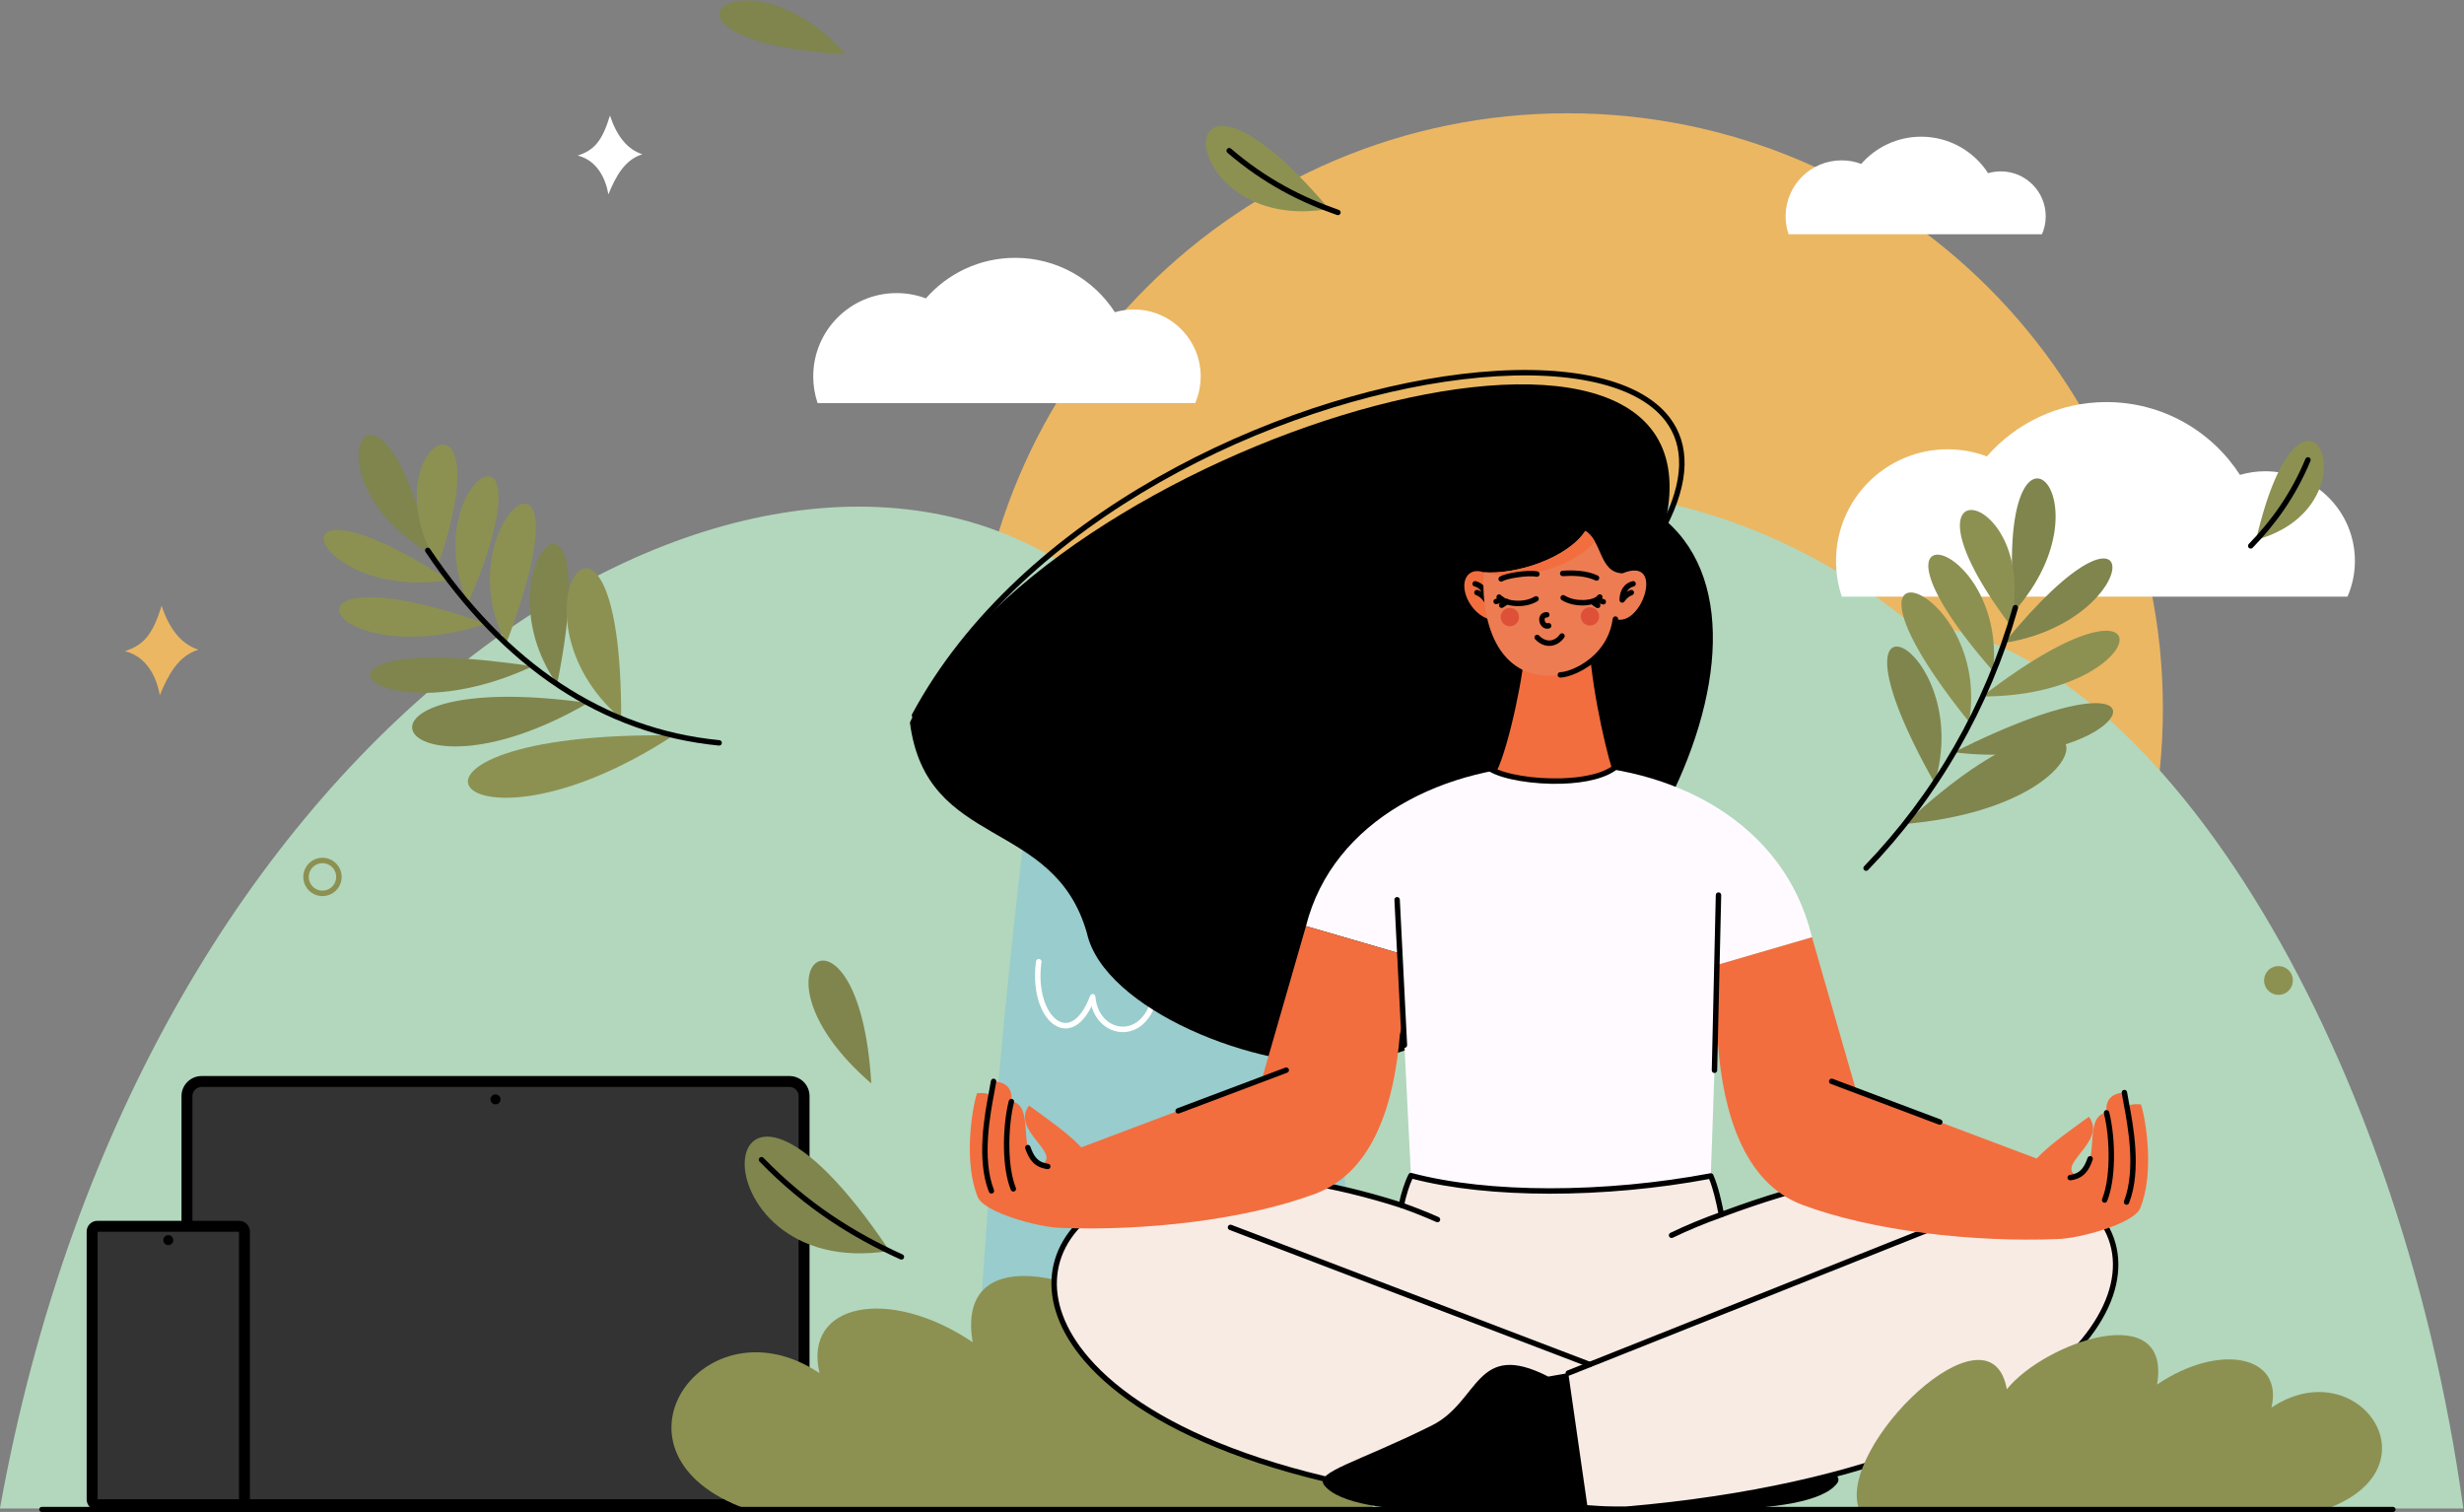 <?xml version="1.0" encoding="UTF-8" standalone="no"?>
<!-- Created with Inkscape (http://www.inkscape.org/) -->

<svg
   version="1.1"
   id="svg361"
   width="775.695"
   height="475.942"
   viewBox="0 0 775.695 475.942"
   xmlns="http://www.w3.org/2000/svg"
   xmlns:svg="http://www.w3.org/2000/svg">
  <rect x="0" y="0" width="775.695" height="475.942" fill="#808080" stroke="none"/>
  <defs
     id="defs365" />
  <g
     id="g369"
     transform="matrix(1.333,0,0,-1.333,-88.635,603.803)">
    <path
       d="m 436.677,426.217 c 77.662,0 140.621,-62.959 140.621,-140.622 0,-77.665 -62.959,-140.62 -140.621,-140.62 -77.664,0 -140.623,62.955 -140.623,140.62 0,77.663 62.959,140.622 140.623,140.622"
       style="fill:#ebb763;fill-opacity:1;fill-rule:evenodd;stroke:none;stroke-width:0.1"
       id="path407" />
    <path
       d="m 242.021,96.719 h 406.227 c -15.188,110.582 -73.564,205.044 -130.702,209.219 -49.911,40.649 -112.858,38.391 -145.212,12.327 -20.662,-0.595 -37.747,-6.064 -53.888,1.042 -76.906,50.056 -218.529,-36.258 -251.969,-222.588"
       style="fill:#b2d7bd;fill-opacity:1;fill-rule:evenodd;stroke:none;stroke-width:0.1"
       id="path786" />
    <path
       d="m 114.095,197.57 h 138.85 c 1.897,0 3.449,-1.552 3.449,-3.45 v -93.05 c 0,-1.897 -1.552,-3.449 -3.449,-3.449 h -138.85 c -1.897,0 -3.45,1.553 -3.45,3.449 v 93.05 c 0,1.898 1.553,3.45 3.45,3.45"
       style="fill:#333333;fill-opacity:1;fill-rule:evenodd;stroke:none;stroke-width:0.1"
       id="path387" />
    <path
       d="m 295.841,97.384 c 2.667,82.287 15.046,193.521 22.604,221.923 11.79,2.059 45.142,1.348 53.889,-1.042 l 18.045,-220.937"
       style="fill:#99cccc;fill-opacity:1;fill-rule:evenodd;stroke:none;stroke-width:0.1"
       id="path788" />
    <path
       d="m 252.945,196.283 h -138.85 c -0.594,0 -1.134,-0.244 -1.527,-0.636 -0.393,-0.393 -0.636,-0.933 -0.636,-1.527 v -93.05 c 0,-0.593 0.243,-1.134 0.636,-1.525 0.393,-0.394 0.933,-0.638 1.527,-0.638 h 138.85 c 0.593,0 1.134,0.244 1.526,0.638 0.393,0.391 0.637,0.932 0.637,1.525 v 93.05 c 0,0.594 -0.244,1.134 -0.637,1.527 -0.392,0.392 -0.933,0.636 -1.526,0.636 m -138.85,2.573 h 138.85 c 1.304,0 2.488,-0.532 3.346,-1.39 0.857,-0.857 1.39,-2.042 1.39,-3.346 v -93.05 c 0,-1.304 -0.533,-2.487 -1.39,-3.346 -0.858,-0.857 -2.042,-1.389 -3.346,-1.389 h -138.85 c -1.304,0 -2.488,0.532 -3.346,1.389 -0.858,0.859 -1.39,2.042 -1.39,3.346 v 93.05 c 0,1.304 0.532,2.489 1.39,3.346 0.858,0.858 2.042,1.39 3.346,1.39"
       style="fill:#000000;fill-opacity:1;fill-rule:nonzero;stroke:none;stroke-width:0.1"
       id="path389" />
    <path
       d="m 361.665,304.666 c 0.069,0.353 0.41,0.583 0.763,0.514 0.352,-0.068 0.582,-0.411 0.514,-0.764 -0.858,-4.317 -3.084,-8.14 -5.641,-10.583 -1.291,-1.233 -2.676,-2.125 -4.025,-2.562 -1.423,-0.464 -2.809,-0.434 -4.021,0.211 -0.686,0.364 -1.305,0.919 -1.833,1.689 -2.453,-4.643 -5.397,-6.98 -8.065,-7.627 -1.263,-0.307 -2.467,-0.239 -3.538,0.138 -1.075,0.377 -2.009,1.066 -2.729,2.003 l -10e-4,-10e-4 c -1.114,1.448 -1.709,3.491 -1.497,5.878 -2.141,-2.257 -4.077,-3.364 -5.698,-3.571 -1.204,-0.152 -2.239,0.174 -3.069,0.889 -0.79,0.68 -1.372,1.709 -1.715,3.002 -0.875,3.3 -0.202,8.473 2.614,13.964 0.163,0.318 0.552,0.445 0.872,0.282 0.319,-0.163 0.445,-0.554 0.282,-0.873 -2.661,-5.189 -3.315,-10.011 -2.511,-13.041 0.275,-1.04 0.72,-1.845 1.308,-2.352 0.548,-0.473 1.241,-0.687 2.058,-0.584 1.698,0.216 3.898,1.722 6.454,4.968 0.16,0.207 0.436,0.305 0.702,0.227 0.344,-0.102 0.54,-0.466 0.437,-0.809 -0.907,-3.014 -0.452,-5.57 0.79,-7.186 l -0.001,-0.002 0.001,-10e-4 c 0.565,-0.735 1.294,-1.274 2.131,-1.568 0.841,-0.295 1.795,-0.345 2.804,-0.1 2.527,0.612 5.381,3.039 7.743,8.012 0.063,0.138 0.173,0.254 0.321,0.323 0.326,0.15 0.711,0.007 0.861,-0.318 0.506,-1.089 1.154,-1.803 1.89,-2.192 0.881,-0.468 1.919,-0.481 3.009,-0.127 1.163,0.379 2.378,1.168 3.53,2.269 2.38,2.274 4.457,5.847 5.26,9.892"
       style="fill:#ffffff;fill-opacity:1;fill-rule:nonzero;stroke:none;stroke-width:0.1"
       id="path790" />
    <path
       d="m 183.52,194.524 c 0.653,0 1.183,-0.53 1.183,-1.183 0,-0.653 -0.53,-1.183 -1.183,-1.183 -0.653,0 -1.183,0.53 -1.183,1.183 0,0.653 0.53,1.183 1.183,1.183"
       style="fill:#000000;fill-opacity:1;fill-rule:evenodd;stroke:none;stroke-width:0.1"
       id="path391" />
    <path
       d="m 324.285,267.217 c 0.06,0.354 0.396,0.592 0.75,0.531 0.354,-0.06 0.592,-0.396 0.532,-0.75 -0.626,-3.595 -0.074,-6.885 1.17,-9.227 l 0.016,-0.033 c 0.633,-1.184 1.44,-2.113 2.352,-2.7 0.883,-0.567 1.869,-0.812 2.893,-0.648 1.175,0.188 2.424,0.911 3.659,2.297 0.239,0.268 0.649,0.292 0.918,0.053 0.135,-0.12 0.208,-0.283 0.217,-0.45 0.442,-4.208 1.9,-6.658 3.717,-7.754 0.881,-0.532 1.853,-0.745 2.833,-0.685 1,0.06 2.013,0.404 2.955,0.981 2.283,1.398 4.122,4.15 4.361,7.597 0.024,0.358 0.334,0.629 0.692,0.605 0.267,-0.017 0.485,-0.194 0.57,-0.431 1.186,-2.924 2.591,-4.505 4.002,-5.037 0.828,-0.313 1.671,-0.254 2.477,0.11 0.858,0.388 1.682,1.118 2.413,2.117 2.085,2.846 3.357,7.766 2.587,13.225 -0.049,0.356 0.199,0.684 0.554,0.733 0.356,0.049 0.684,-0.2 0.733,-0.555 0.819,-5.808 -0.566,-11.086 -2.825,-14.171 -0.864,-1.179 -1.863,-2.053 -2.928,-2.534 -1.118,-0.505 -2.298,-0.583 -3.469,-0.141 -1.366,0.516 -2.696,1.751 -3.852,3.861 -0.744,-2.896 -2.524,-5.193 -4.638,-6.488 -1.121,-0.687 -2.34,-1.096 -3.556,-1.17 -1.236,-0.075 -2.465,0.195 -3.581,0.869 -1.935,1.168 -3.516,3.547 -4.163,7.446 -1.151,-1.013 -2.327,-1.577 -3.472,-1.76 -1.357,-0.217 -2.652,0.099 -3.799,0.837 -1.099,0.706 -2.057,1.801 -2.796,3.18 l -0.02,0.035 c -1.366,2.576 -1.98,6.165 -1.302,10.057"
       style="fill:#ffffff;fill-opacity:1;fill-rule:nonzero;stroke:none;stroke-width:0.1"
       id="path792" />
    <path
       d="m 89.489,163.377 h 33.494 c 0.683,0 1.242,-0.559 1.242,-1.241 V 98.863 c 0,-0.683 -0.559,-1.242 -1.242,-1.242 H 89.489 c -0.683,0 -1.241,0.559 -1.241,1.242 v 63.273 c 0,0.682 0.558,1.241 1.241,1.241"
       style="fill:#333333;fill-opacity:1;fill-rule:evenodd;stroke:none;stroke-width:0.1"
       id="path397" />
    <path
       d="m 339.066,220.424 c 0.035,0.357 0.353,0.618 0.71,0.583 0.356,-0.036 0.617,-0.354 0.583,-0.71 -0.543,-5.339 -2.606,-8.563 -5.088,-10.063 -1.151,-0.695 -2.394,-1.02 -3.623,-1.015 -1.228,0.006 -2.434,0.342 -3.519,0.97 -1.745,1.011 -3.174,2.778 -3.845,5.134 -1.304,-2.652 -2.829,-4.207 -4.375,-4.857 -1.154,-0.486 -2.311,-0.48 -3.4,-0.058 -1.05,0.408 -2.024,1.201 -2.85,2.308 -2.059,2.761 -3.267,7.573 -2.49,13.232 0.047,0.355 0.375,0.604 0.731,0.557 0.355,-0.048 0.605,-0.375 0.557,-0.73 -0.729,-5.302 0.366,-9.76 2.245,-12.281 0.682,-0.914 1.459,-1.559 2.274,-1.875 0.777,-0.301 1.604,-0.305 2.429,0.042 1.589,0.669 3.195,2.592 4.521,6.111 0.077,0.251 0.302,0.441 0.579,0.459 0.359,0.024 0.668,-0.247 0.691,-0.605 0.213,-3.002 1.677,-5.207 3.586,-6.313 0.889,-0.516 1.875,-0.792 2.87,-0.797 0.994,-0.004 2.005,0.262 2.948,0.832 2.164,1.308 3.971,4.204 4.466,9.076"
       style="fill:#ffffff;fill-opacity:1;fill-rule:nonzero;stroke:none;stroke-width:0.1"
       id="path794" />
    <path
       d="M 122.938,162.09 H 89.534 V 98.907 h 33.404 z m -33.449,2.573 h 33.494 c 0.697,0 1.329,-0.284 1.786,-0.741 0.458,-0.458 0.742,-1.091 0.742,-1.787 V 98.863 c 0,-0.696 -0.284,-1.329 -0.742,-1.787 -0.457,-0.458 -1.089,-0.741 -1.786,-0.741 H 89.489 c -0.697,0 -1.329,0.283 -1.786,0.741 -0.458,0.458 -0.743,1.091 -0.743,1.787 v 63.272 c 0,0.696 0.285,1.329 0.743,1.787 0.457,0.457 1.089,0.741 1.786,0.741"
       style="fill:#000000;fill-opacity:1;fill-rule:nonzero;stroke:none;stroke-width:0.1"
       id="path399" />
    <path
       d="m 106.236,161.286 c 0.653,0 1.183,-0.531 1.183,-1.184 0,-0.653 -0.53,-1.182 -1.183,-1.182 -0.653,0 -1.183,0.529 -1.183,1.182 0,0.653 0.53,1.184 1.183,1.184"
       style="fill:#000000;fill-opacity:1;fill-rule:evenodd;stroke:none;stroke-width:0.1"
       id="path401" />
    <path
       d="m 306.242,392.079 c 9.878,0 18.562,-5.116 23.548,-12.841 1.415,0.416 2.911,0.639 4.46,0.639 8.731,0 15.808,-7.077 15.808,-15.807 0,-2.243 -0.468,-4.375 -1.31,-6.307 h -89.163 c -0.67,1.98 -1.033,4.101 -1.033,6.307 0,10.869 8.812,19.682 19.682,19.682 2.435,0 4.766,-0.443 6.919,-1.253 5.134,5.871 12.678,9.58 21.089,9.58"
       style="fill:#ffffff;fill-opacity:1;fill-rule:evenodd;stroke:none;stroke-width:0.1"
       id="path409" />
    <path
       d="m 520.211,420.684 c 6.632,0 12.461,-3.433 15.809,-8.619 0.95,0.279 1.953,0.429 2.993,0.429 5.86,0 10.612,-4.751 10.612,-10.611 0,-1.506 -0.314,-2.938 -0.88,-4.235 h -59.852 c -0.452,1.329 -0.695,2.754 -0.695,4.235 0,7.296 5.915,13.212 13.213,13.212 1.634,0 3.198,-0.298 4.644,-0.841 3.447,3.941 8.511,6.43 14.156,6.43"
       style="fill:#ffffff;fill-opacity:1;fill-rule:evenodd;stroke:none;stroke-width:0.1"
       id="path413" />
    <path
       d="m 563.966,358.014 c 13.229,0 24.857,-6.85 31.535,-17.194 1.895,0.555 3.899,0.855 5.973,0.855 11.691,0 21.17,-9.478 21.17,-21.169 0,-3.004 -0.627,-5.86 -1.755,-8.447 H 501.484 c -0.898,2.652 -1.384,5.493 -1.384,8.447 0,14.557 11.801,26.357 26.357,26.357 3.262,0 6.383,-0.593 9.266,-1.677 6.876,7.862 16.978,12.828 28.243,12.828"
       style="fill:#ffffff;fill-opacity:1;fill-rule:evenodd;stroke:none;stroke-width:0.1"
       id="path417" />
    <path
       d="m 272.256,197.112 c -31.911,27.542 -2.781,48.423 0,0"
       style="fill:#80854d;fill-opacity:1;fill-rule:evenodd;stroke:none;stroke-width:0.1"
       id="path419" />
    <path
       d="m 276.576,157.563 c -47.965,-7.674 -43.207,64.393 0,0"
       style="fill:#80854d;fill-opacity:1;fill-rule:evenodd;stroke:none;stroke-width:0.1"
       id="path421" />
    <path
       d="m 279.639,156.729 c 0.325,-0.146 0.468,-0.526 0.323,-0.849 -0.146,-0.324 -0.526,-0.467 -0.849,-0.322 -5.668,2.569 -11.292,5.577 -16.84,9.324 -5.548,3.748 -11.023,8.237 -16.395,13.766 -0.248,0.254 -0.241,0.661 0.011,0.908 0.255,0.247 0.662,0.241 0.909,-0.013 5.3,-5.457 10.711,-9.891 16.195,-13.595 5.485,-3.705 11.044,-6.68 16.646,-9.219"
       style="fill:#000000;fill-opacity:1;fill-rule:nonzero;stroke:none;stroke-width:0.1"
       id="path423" />
    <path
       d="m 380.329,403.645 c -37.545,-6.621 -39.899,47.165 0,0"
       style="fill:#8c9152;fill-opacity:1;fill-rule:evenodd;stroke:none;stroke-width:0.1"
       id="path425" />
    <path
       d="m 382.682,403.398 c 0.334,-0.117 0.511,-0.482 0.395,-0.817 -0.116,-0.334 -0.482,-0.511 -0.816,-0.394 -4.325,1.505 -8.647,3.336 -12.959,5.711 -4.316,2.378 -8.629,5.304 -12.934,8.999 -0.268,0.23 -0.3,0.635 -0.07,0.904 0.231,0.269 0.636,0.301 0.906,0.071 4.23,-3.632 8.471,-6.509 12.716,-8.848 4.251,-2.342 8.505,-4.145 12.762,-5.626"
       style="fill:#000000;fill-opacity:1;fill-rule:nonzero;stroke:none;stroke-width:0.1"
       id="path427" />
    <path
       d="m 266.257,440.096 c -23.888,27.029 -53.06,3.199 0,0"
       style="fill:#80854d;fill-opacity:1;fill-rule:evenodd;stroke:none;stroke-width:0.1"
       id="path429" />
    <path
       d="m 181.297,305.661 c -53.289,19.054 -38.732,-12.61 0,0"
       style="fill:#8c9152;fill-opacity:1;fill-rule:evenodd;stroke:none;stroke-width:0.1"
       id="path431" />
    <path
       d="m 192.259,295.616 c -62.459,9.457 -38.479,-18.012 0,0"
       style="fill:#80854d;fill-opacity:1;fill-rule:evenodd;stroke:none;stroke-width:0.1"
       id="path433" />
    <path
       d="m 172.544,315.961 c -45.088,29.106 -33.488,-5.255 0,0"
       style="fill:#8c9152;fill-opacity:1;fill-rule:evenodd;stroke:none;stroke-width:0.1"
       id="path435" />
    <path
       d="m 167.998,322.276 c -11.837,52.476 -31.094,18.313 0,0"
       style="fill:#80854d;fill-opacity:1;fill-rule:evenodd;stroke:none;stroke-width:0.1"
       id="path437" />
    <path
       d="m 169.936,319.495 c 16.179,46.941 -17.061,27.88 0,0"
       style="fill:#8c9152;fill-opacity:1;fill-rule:evenodd;stroke:none;stroke-width:0.1"
       id="path439" />
    <path
       d="m 177.011,310.422 c 21.4,49.741 -12.82,29.142 0,0"
       style="fill:#8c9152;fill-opacity:1;fill-rule:evenodd;stroke:none;stroke-width:0.1"
       id="path441" />
    <path
       d="m 186.035,300.967 c 21.663,56.883 -15.318,29.111 0,0"
       style="fill:#8c9152;fill-opacity:1;fill-rule:evenodd;stroke:none;stroke-width:0.1"
       id="path443" />
    <path
       d="m 205.368,286.962 c -63.515,8.899 -46.624,-27.038 0,0"
       style="fill:#80854d;fill-opacity:1;fill-rule:evenodd;stroke:none;stroke-width:0.1"
       id="path445" />
    <path
       d="m 198.051,291.384 c 11.84,58.322 -19.162,27.409 0,0"
       style="fill:#80854d;fill-opacity:1;fill-rule:evenodd;stroke:none;stroke-width:0.1"
       id="path447" />
    <path
       d="m 225.568,279.3 c -76.748,1.043 -51.567,-33.664 0,0"
       style="fill:#8c9152;fill-opacity:1;fill-rule:evenodd;stroke:none;stroke-width:0.1"
       id="path449" />
    <path
       d="m 213.191,283.257 c 0.175,65.72 -29.047,24.719 0,0"
       style="fill:#8c9152;fill-opacity:1;fill-rule:evenodd;stroke:none;stroke-width:0.1"
       id="path451" />
    <path
       d="m 166.982,322.634 c -0.198,0.294 -0.119,0.692 0.175,0.889 0.295,0.197 0.693,0.119 0.89,-0.176 8.967,-13.349 19.3,-24.128 30.983,-31.845 11.212,-7.405 23.67,-11.992 37.364,-13.329 0.353,-0.034 0.611,-0.346 0.578,-0.699 -0.033,-0.352 -0.346,-0.611 -0.698,-0.578 -13.914,1.359 -26.569,6.017 -37.952,13.536 -11.826,7.811 -22.278,18.71 -31.34,32.202"
       style="fill:#000000;fill-opacity:1;fill-rule:nonzero;stroke:none;stroke-width:0.1"
       id="path453" />
    <path
       d="m 599.303,325.478 c 29.62,8.055 11.219,48.315 0,0"
       style="fill:#8c9152;fill-opacity:1;fill-rule:evenodd;stroke:none;stroke-width:0.1"
       id="path455" />
    <path
       d="m 598.5,323.606 c -0.246,-0.254 -0.652,-0.26 -0.907,-0.013 -0.254,0.247 -0.259,0.654 -0.013,0.908 2.584,2.67 5.047,5.575 7.306,8.875 2.257,3.296 4.309,6.987 6.077,11.231 0.135,0.328 0.512,0.483 0.839,0.347 0.327,-0.136 0.482,-0.512 0.346,-0.839 -1.803,-4.331 -3.898,-8.097 -6.203,-11.463 -2.3,-3.362 -4.811,-6.324 -7.445,-9.046"
       style="fill:#000000;fill-opacity:1;fill-rule:nonzero;stroke:none;stroke-width:0.1"
       id="path457" />
    <path
       d="m 534.604,288.493 c 45.341,34.95 41.203,-0.059 0,0"
       style="fill:#8c9152;fill-opacity:1;fill-rule:evenodd;stroke:none;stroke-width:0.1"
       id="path459" />
    <path
       d="m 527.921,275.321 c 57.158,28.572 42.645,-5.337 0,0"
       style="fill:#80854d;fill-opacity:1;fill-rule:evenodd;stroke:none;stroke-width:0.1"
       id="path461" />
    <path
       d="m 539.816,301.134 c 34.314,42.066 33.864,5.384 0,0"
       style="fill:#80854d;fill-opacity:1;fill-rule:evenodd;stroke:none;stroke-width:0.1"
       id="path463" />
    <path
       d="m 542.222,308.629 c -4.969,54.189 24.213,27.316 0,0"
       style="fill:#80854d;fill-opacity:1;fill-rule:evenodd;stroke:none;stroke-width:0.1"
       id="path465" />
    <path
       d="m 541.224,305.348 c -30.204,40.131 7.726,32.149 0,0"
       style="fill:#8c9152;fill-opacity:1;fill-rule:evenodd;stroke:none;stroke-width:0.1"
       id="path467" />
    <path
       d="m 537.244,294.412 c -36.101,41.195 3.252,32.041 0,0"
       style="fill:#8c9152;fill-opacity:1;fill-rule:evenodd;stroke:none;stroke-width:0.1"
       id="path469" />
    <path
       d="m 531.507,282.5 c -38.581,47.986 5.666,32.791 0,0"
       style="fill:#8c9152;fill-opacity:1;fill-rule:evenodd;stroke:none;stroke-width:0.1"
       id="path471" />
    <path
       d="m 516.33,258.375 c 47.388,44.312 54.313,4.746 0,0"
       style="fill:#80854d;fill-opacity:1;fill-rule:evenodd;stroke:none;stroke-width:0.1"
       id="path473" />
    <path
       d="m 523.381,268.056 c -29.575,52.433 9.896,32.35 0,0"
       style="fill:#80854d;fill-opacity:1;fill-rule:evenodd;stroke:none;stroke-width:0.1"
       id="path475" />
    <path
       d="m 541.846,309.644 c 0.097,0.341 0.452,0.539 0.794,0.442 0.342,-0.097 0.539,-0.453 0.442,-0.794 -3.401,-11.907 -8.134,-23.015 -13.979,-33.212 -6.038,-10.536 -13.266,-20.102 -21.439,-28.576 -0.245,-0.256 -0.651,-0.263 -0.907,-0.018 -0.255,0.246 -0.263,0.652 -0.017,0.908 8.096,8.396 15.259,17.877 21.248,28.324 5.794,10.11 10.486,21.121 13.858,32.926"
       style="fill:#000000;fill-opacity:1;fill-rule:nonzero;stroke:none;stroke-width:0.1"
       id="path477" />
    <path
       d="m 202.927,416.226 c 3.823,1.246 5.769,3.331 7.62,9.459 1.621,-4.911 4.137,-8.034 7.66,-9.149 -4.291,-1.305 -6.374,-5.458 -8.034,-9.474 -0.647,3.814 -2.724,8.061 -7.246,9.164"
       style="fill:#ffffff;fill-opacity:1;fill-rule:evenodd;stroke:none;stroke-width:0.1"
       id="path479" />
    <path
       d="m 143.139,250.379 c 1.152,-0.125 2.256,-0.69 3.04,-1.665 v 0 c 0.784,-0.975 1.097,-2.174 0.972,-3.325 -0.125,-1.152 -0.69,-2.256 -1.663,-3.038 l -0.002,-0.002 c -0.974,-0.783 -2.174,-1.097 -3.325,-0.972 -1.151,0.126 -2.256,0.69 -3.04,1.664 v 0.001 c -0.783,0.975 -1.098,2.174 -0.973,3.324 0.127,1.153 0.691,2.258 1.666,3.041 0.975,0.783 2.174,1.097 3.325,0.972 m 2.013,-2.437 c -0.559,0.679 -1.338,1.072 -2.149,1.161 -0.826,0.089 -1.686,-0.135 -2.385,-0.696 -0.698,-0.561 -1.104,-1.352 -1.192,-2.176 -0.089,-0.814 0.128,-1.661 0.67,-2.353 0.018,-0.02 0.036,-0.042 0.052,-0.064 0.559,-0.679 1.338,-1.072 2.148,-1.161 0.815,-0.088 1.661,0.128 2.354,0.671 0.021,0.019 0.043,0.036 0.064,0.052 0.679,0.559 1.072,1.338 1.161,2.149 0.088,0.814 -0.129,1.661 -0.671,2.353 -0.019,0.021 -0.036,0.042 -0.052,0.064"
       style="fill:#8c9152;fill-opacity:1;fill-rule:nonzero;stroke:none;stroke-width:0.1"
       id="path481" />
    <path
       d="m 95.992,299.191 c 4.345,1.417 6.557,3.786 8.66,10.751 1.843,-5.582 4.703,-9.131 8.706,-10.399 -4.876,-1.483 -7.244,-6.203 -9.13,-10.768 -0.736,4.335 -3.096,9.162 -8.236,10.416"
       style="fill:#ebb763;fill-opacity:1;fill-rule:evenodd;stroke:none;stroke-width:0.1"
       id="path483" />
    <path
       d="m 607.25,223.558 c -1.179,1.465 -3.32,1.699 -4.786,0.521 -1.464,-1.177 -1.698,-3.319 -0.521,-4.784 1.178,-1.466 3.321,-1.699 4.786,-0.522 1.464,1.178 1.698,3.32 0.521,4.785"
       style="fill:#8c9152;fill-opacity:1;fill-rule:evenodd;stroke:none;stroke-width:0.1"
       id="path485" />
    <path
       d="m 260.036,128.696 c -3.934,16.587 16.487,20.583 36.168,7.302 -4.618,27.474 35.523,13.358 47.517,-1.496 5.243,29.267 54.081,-18.439 46.706,-37.952 H 242.918 c -36.37,12.969 -10.261,50.399 17.118,32.146"
       style="fill:#8c9152;fill-opacity:1;fill-rule:evenodd;stroke:none;stroke-width:0.1"
       id="path487" />
    <path
       d="m 459.887,330.039 c 14.462,67.317 -148.128,18.034 -178.502,-47.688 3.85,-30.158 34.008,-22.258 41.804,-49.75 4.001,-17.936 39.947,-32.536 62.576,-30.819 58.954,8.911 108.065,98.926 74.122,128.257"
       style="fill:#000000;fill-opacity:1;fill-rule:nonzero;stroke:none;stroke-width:0.1"
       id="path489" />
    <path
       d="m 283.032,283.71 c -0.168,-0.312 -0.557,-0.429 -0.87,-0.261 -0.312,0.168 -0.429,0.557 -0.261,0.869 25.388,47.149 85.57,74.974 129.787,80.328 11.464,1.387 21.867,1.267 30.326,-0.416 8.55,-1.701 15.138,-5.003 18.875,-9.965 4.631,-6.148 4.873,-14.762 -0.955,-25.931 -0.164,-0.314 -0.551,-0.436 -0.864,-0.272 -0.314,0.164 -0.436,0.551 -0.272,0.864 5.567,10.669 5.393,18.82 1.066,24.564 -3.538,4.697 -9.857,7.839 -18.096,9.478 -8.329,1.658 -18.596,1.773 -29.93,0.401 -43.899,-5.315 -103.634,-32.911 -128.806,-79.659"
       style="fill:#000000;fill-opacity:1;fill-rule:nonzero;stroke:none;stroke-width:0.1"
       id="path491" />
    <path
       d="m 399.719,175.343 c 1.687,-1.756 11.896,-7.264 19.91,-8.68 20.495,-3.62 50.517,-2.399 50.899,8.597 l 1.733,49.905 22.161,6.458 c -13.04,54.723 -106.782,53.007 -119.499,2.64 l 22.161,-6.457"
       style="fill:#fffaff;fill-opacity:1;fill-rule:evenodd;stroke:none;stroke-width:0.1"
       id="path493" />
    <path
       d="m 447.416,128.284 -4.723,0.834 -4.646,-32.319 c 15.5,0 55.458,-3.005 62.298,5.855 2.378,3.083 -7.94,5.379 -25.4,14.073 -11.395,5.674 -10.264,20.391 -27.529,11.557"
       style="fill:#000000;fill-opacity:1;fill-rule:evenodd;stroke:none;stroke-width:0.1"
       id="path495" />
    <path
       d="m 450.475,96.55 c -8.959,-0.156 -10.457,1.108 -18.06,0 -160.461,8.435 -139.621,105.321 -34.944,71.793 0.362,2.098 1.332,5.26 2.248,7 18.692,-4.972 46.447,-4.684 70.809,-0.082 1.123,-2.549 1.877,-5.956 2.509,-9.127 120.571,45.186 135.173,-55.956 -22.562,-69.584"
       style="fill:#f7ebe4;fill-opacity:1;fill-rule:evenodd;stroke:none;stroke-width:0.1"
       id="path497" />
    <path
       d="m 437.107,128.118 c -0.329,-0.13 -0.701,0.031 -0.832,0.359 -0.13,0.329 0.031,0.702 0.359,0.832 l 89.043,35.442 c 0.328,0.131 0.702,-0.03 0.831,-0.359 0.131,-0.329 -0.03,-0.701 -0.358,-0.832"
       style="fill:#000000;fill-opacity:1;fill-rule:nonzero;stroke:none;stroke-width:0.1"
       id="path499" />
    <path
       d="m 356.865,162.511 c -0.332,0.126 -0.498,0.498 -0.372,0.829 0.126,0.332 0.498,0.499 0.83,0.372 l 84.839,-32.382 c 0.332,-0.126 0.499,-0.497 0.372,-0.829 -0.126,-0.331 -0.497,-0.498 -0.829,-0.372"
       style="fill:#000000;fill-opacity:1;fill-rule:nonzero;stroke:none;stroke-width:0.1"
       id="path501" />
    <path
       d="m 442.321,97.454 c 2.086,-0.15 4.487,-0.324 8.09,-0.265 l 0.009,7e-4 c 58.872,5.086 93.617,22.357 107.745,39.614 5.736,7.006 8.04,13.983 7.149,20.099 -0.886,6.083 -4.951,11.347 -11.959,14.963 -14.662,7.566 -42.03,7.923 -80.045,-6.314 -0.046,-0.022 -0.095,-0.038 -0.147,-0.049 -0.349,-0.07 -0.688,0.157 -0.757,0.505 -0.317,1.594 -0.663,3.237 -1.061,4.762 -0.349,1.344 -0.745,2.629 -1.208,3.765 -12.272,-2.284 -25.382,-3.478 -37.754,-3.464 -11.927,0.013 -23.169,1.151 -32.32,3.518 -0.353,-0.753 -0.708,-1.697 -1.022,-2.677 -0.411,-1.279 -0.753,-2.617 -0.937,-3.677 h -10e-4 c -0.005,-0.03 -0.011,-0.059 -0.021,-0.088 -0.109,-0.338 -0.47,-0.523 -0.807,-0.415 -32.844,10.52 -57.336,8.152 -70.464,-0.283 -6.317,-4.058 -9.972,-9.522 -10.619,-15.609 -0.649,-6.112 1.725,-12.882 7.471,-19.532 14.181,-16.41 48.696,-31.949 108.721,-35.114 4.511,0.654 6.894,0.481 9.937,0.26 m 8.109,-1.546 c -3.69,-0.062 -6.103,0.113 -8.2,0.265 -2.979,0.216 -5.31,0.385 -9.724,-0.259 -0.053,-0.008 -0.105,-0.008 -0.156,-0.003 -60.445,3.183 -95.283,18.925 -109.657,35.559 -5.993,6.934 -8.463,14.047 -7.777,20.505 0.688,6.483 4.545,12.278 11.202,16.555 13.315,8.555 37.955,11.037 70.858,0.641 0.204,0.965 0.5,2.068 0.843,3.133 0.404,1.257 0.873,2.466 1.333,3.338 0.144,0.272 0.455,0.399 0.74,0.319 9.138,-2.429 20.459,-3.594 32.491,-3.609 12.459,-0.014 25.678,1.207 38.027,3.54 0.299,0.056 0.589,-0.106 0.706,-0.373 0.574,-1.303 1.055,-2.826 1.471,-4.427 0.354,-1.36 0.657,-2.746 0.932,-4.096 38.052,14.128 65.57,13.676 80.424,6.011 7.398,-3.817 11.695,-9.42 12.643,-15.923 0.942,-6.469 -1.45,-13.795 -7.426,-21.095 -14.311,-17.479 -49.366,-34.96 -108.629,-40.08 -0.034,-0.003 -0.067,-0.003 -0.101,-0.001"
       style="fill:#000000;fill-opacity:1;fill-rule:nonzero;stroke:none;stroke-width:0.1"
       id="path503" />
    <path
       d="m 397.257,167.737 c -0.334,0.118 -0.51,0.484 -0.393,0.819 0.119,0.335 0.486,0.51 0.82,0.392 1.49,-0.53 2.951,-1.081 4.383,-1.649 1.476,-0.586 2.866,-1.169 4.174,-1.748 0.325,-0.143 0.472,-0.522 0.329,-0.846 -0.143,-0.325 -0.522,-0.472 -0.846,-0.33 -1.351,0.598 -2.728,1.176 -4.13,1.734 -1.367,0.542 -2.812,1.086 -4.337,1.628"
       style="fill:#000000;fill-opacity:1;fill-rule:nonzero;stroke:none;stroke-width:0.1"
       id="path505" />
    <path
       d="m 472.823,166.739 c 0.335,0.118 0.701,-0.058 0.819,-0.392 0.118,-0.334 -0.057,-0.701 -0.391,-0.819 -2.13,-0.758 -4.15,-1.536 -6.064,-2.331 -1.999,-0.83 -3.88,-1.676 -5.649,-2.531 -0.319,-0.155 -0.703,-0.02 -0.858,0.299 -0.153,0.319 -0.019,0.703 0.3,0.857 1.798,0.869 3.701,1.725 5.715,2.561 1.936,0.804 3.977,1.591 6.128,2.356"
       style="fill:#000000;fill-opacity:1;fill-rule:nonzero;stroke:none;stroke-width:0.1"
       id="path507" />
    <path
       d="m 432.147,127.88 4.724,0.834 4.645,-32.32 c -15.499,0 -55.458,-3.004 -62.296,5.856 -2.38,3.082 7.939,5.379 25.399,14.073 11.394,5.673 10.264,20.391 27.528,11.557"
       style="fill:#000000;fill-opacity:1;fill-rule:evenodd;stroke:none;stroke-width:0.1"
       id="path509" />
    <path
       d="m 397.893,211.723 -0.809,16.083 -22.161,6.458 -10.428,-36.191 -42.647,-16.065 c -2.969,3.238 -7.701,6.506 -12.322,9.873 -4.512,-5.887 8.265,-11.502 2.702,-14.034 -5.9,2.094 -1.036,14.307 -6.875,14.972 0.332,3.132 -1.243,4.6 -4.211,4.774 l -0.519,-3.433 c 0.113,-0.18 0.095,-0.39 -0.093,-0.618 l 0.093,0.618 c -0.332,0.536 -1.811,0.821 -3.405,0.62 -1.234,-3.883 -3.178,-16.359 0.205,-24.536 1.485,-3.588 14.373,-7.156 19.589,-7.246 19.718,-0.774 43.468,1.847 60.14,8.066 14.012,5.228 18.703,22.093 19.946,37.62 0.279,1.005 0.545,2.018 0.795,3.039"
       style="fill:#f26e3f;fill-opacity:1;fill-rule:evenodd;stroke:none;stroke-width:0.1"
       id="path511" />
    <path
       d="m 301.23,171.967 c 0.127,-0.331 -0.037,-0.703 -0.367,-0.83 -0.33,-0.127 -0.701,0.038 -0.829,0.368 -3.003,7.702 -0.99,18.337 0.055,23.856 0.176,0.928 0.324,1.707 0.417,2.328 0.053,0.35 0.38,0.593 0.731,0.54 0.351,-0.052 0.593,-0.381 0.54,-0.731 -0.087,-0.582 -0.242,-1.4 -0.426,-2.373 -1.022,-5.397 -2.991,-15.796 -0.121,-23.158"
       style="fill:#000000;fill-opacity:1;fill-rule:nonzero;stroke:none;stroke-width:0.1"
       id="path513" />
    <path
       d="m 306.405,172.448 c 0.132,-0.33 -0.028,-0.703 -0.356,-0.834 -0.33,-0.132 -0.703,0.027 -0.835,0.356 -1.048,2.6 -1.535,6.091 -1.613,9.646 -0.092,4.127 0.365,8.352 1.128,11.361 0.088,0.344 0.438,0.553 0.782,0.466 0.344,-0.088 0.552,-0.438 0.465,-0.782 -0.74,-2.916 -1.183,-7.015 -1.093,-11.02 0.075,-3.411 0.535,-6.745 1.522,-9.193"
       style="fill:#000000;fill-opacity:1;fill-rule:nonzero;stroke:none;stroke-width:0.1"
       id="path515" />
    <path
       d="m 314.027,178.142 c 0.351,-0.045 0.599,-0.368 0.553,-0.719 -0.046,-0.351 -0.367,-0.598 -0.719,-0.552 -1.656,0.221 -2.763,0.855 -3.57,1.75 -0.782,0.866 -1.252,1.948 -1.669,3.122 -0.117,0.335 0.058,0.702 0.392,0.819 0.335,0.119 0.701,-0.057 0.82,-0.392 0.368,-1.037 0.774,-1.983 1.412,-2.69 0.613,-0.678 1.472,-1.163 2.781,-1.338"
       style="fill:#000000;fill-opacity:1;fill-rule:nonzero;stroke:none;stroke-width:0.1"
       id="path517" />
    <path
       d="m 572.129,192.139 c -1.595,0.201 -3.074,-0.084 -3.407,-0.62 l 0.094,-0.618 c -0.189,0.229 -0.207,0.438 -0.094,0.618 l -0.518,3.433 c -2.97,-0.174 -4.543,-1.643 -4.211,-4.774 -5.839,-0.664 -0.975,-12.877 -6.875,-14.973 -5.563,2.533 7.213,8.148 2.702,14.035 -4.622,-3.367 -9.354,-6.635 -12.323,-9.872 l -42.645,16.063 -10.43,36.192 -22.161,-6.458 -0.809,-16.083 c 0.25,-1.021 0.516,-2.034 0.795,-3.039 1.244,-15.528 5.935,-32.392 19.946,-37.62 16.673,-6.22 40.423,-8.84 60.141,-8.066 5.216,0.09 18.104,3.658 19.588,7.245 3.383,8.178 1.439,20.655 0.207,24.537"
       style="fill:#f26e3f;fill-opacity:1;fill-rule:evenodd;stroke:none;stroke-width:0.1"
       id="path519" />
    <path
       d="m 569.312,168.863 c -0.128,-0.33 -0.499,-0.494 -0.829,-0.367 -0.33,0.128 -0.495,0.499 -0.367,0.829 2.87,7.363 0.901,17.762 -0.12,23.159 -0.185,0.974 -0.34,1.791 -0.428,2.373 -0.053,0.35 0.189,0.678 0.541,0.731 0.35,0.052 0.679,-0.189 0.73,-0.54 0.094,-0.622 0.242,-1.4 0.417,-2.328 1.045,-5.519 3.059,-16.153 0.056,-23.857"
       style="fill:#000000;fill-opacity:1;fill-rule:nonzero;stroke:none;stroke-width:0.1"
       id="path521" />
    <path
       d="m 564.131,169.329 c -0.132,-0.329 -0.505,-0.488 -0.834,-0.357 -0.329,0.132 -0.489,0.506 -0.357,0.835 0.989,2.449 1.448,5.782 1.523,9.193 0.089,4.005 -0.353,8.105 -1.094,11.019 -0.087,0.345 0.121,0.695 0.465,0.782 0.345,0.088 0.695,-0.121 0.781,-0.465 0.765,-3.008 1.221,-7.235 1.129,-11.361 -0.078,-3.555 -0.565,-7.047 -1.613,-9.646"
       style="fill:#000000;fill-opacity:1;fill-rule:nonzero;stroke:none;stroke-width:0.1"
       id="path523" />
    <path
       d="m 555.485,174.229 c -0.352,-0.045 -0.673,0.202 -0.719,0.553 -0.046,0.351 0.201,0.674 0.553,0.719 1.31,0.175 2.169,0.659 2.781,1.338 0.639,0.707 1.044,1.653 1.412,2.69 0.119,0.335 0.486,0.511 0.82,0.393 0.335,-0.118 0.509,-0.485 0.392,-0.819 -0.417,-1.176 -0.886,-2.257 -1.669,-3.123 -0.807,-0.895 -1.914,-1.529 -3.57,-1.751"
       style="fill:#000000;fill-opacity:1;fill-rule:nonzero;stroke:none;stroke-width:0.1"
       id="path525" />
    <path
       d="m 398.813,206.179 c 0.017,-0.354 -0.257,-0.654 -0.611,-0.67 -0.354,-0.016 -0.655,0.256 -0.671,0.611 l -1.724,34.343 c -0.016,0.353 0.257,0.655 0.61,0.671 0.355,0.016 0.655,-0.257 0.671,-0.611"
       style="fill:#000000;fill-opacity:1;fill-rule:nonzero;stroke:none;stroke-width:0.1"
       id="path527" />
    <path
       d="m 472.035,200.202 c -0.007,-0.355 -0.299,-0.636 -0.653,-0.629 -0.354,0.006 -0.636,0.299 -0.628,0.654 l 0.951,41.375 c 0.008,0.354 0.3,0.636 0.654,0.628 0.354,-0.007 0.635,-0.299 0.628,-0.653"
       style="fill:#000000;fill-opacity:1;fill-rule:nonzero;stroke:none;stroke-width:0.1"
       id="path529" />
    <path
       d="m 370.038,200.846 c 0.332,0.125 0.702,-0.043 0.827,-0.375 0.125,-0.331 -0.043,-0.701 -0.375,-0.826 l -25.534,-9.618 c -0.332,-0.125 -0.702,0.043 -0.826,0.375 -0.125,0.331 0.042,0.702 0.374,0.826"
       style="fill:#000000;fill-opacity:1;fill-rule:nonzero;stroke:none;stroke-width:0.1"
       id="path531" />
    <path
       d="m 498.856,197.004 c -0.332,0.125 -0.5,0.495 -0.375,0.827 0.125,0.332 0.495,0.499 0.827,0.375 l 25.533,-9.619 c 0.332,-0.125 0.5,-0.494 0.375,-0.826 -0.125,-0.332 -0.495,-0.5 -0.827,-0.374"
       style="fill:#000000;fill-opacity:1;fill-rule:nonzero;stroke:none;stroke-width:0.1"
       id="path533" />
    <path
       d="m 426.485,299.887 c 2.428,3.344 13.387,7.022 15.181,5.375 -0.047,-11.497 3.723,-28.117 5.57,-33.997 -7.035,-4.209 -21.284,-3.359 -27.366,-0.579 2.927,5.574 6.923,24.934 6.615,29.201"
       style="fill:#f26e3f;fill-opacity:1;fill-rule:evenodd;stroke:none;stroke-width:0.1"
       id="path535" />
    <path
       d="m 448.056,272.712 c 0.254,0.247 0.66,0.241 0.907,-0.013 0.247,-0.254 0.241,-0.66 -0.012,-0.907 -2.664,-2.579 -8.007,-3.733 -13.586,-3.908 -6.782,-0.213 -13.984,1.016 -17.088,2.88 -0.304,0.181 -0.404,0.575 -0.222,0.879 0.183,0.304 0.576,0.403 0.88,0.221 2.921,-1.753 9.827,-2.904 16.39,-2.698 5.297,0.166 10.324,1.215 12.731,3.546"
       style="fill:#000000;fill-opacity:1;fill-rule:nonzero;stroke:none;stroke-width:0.1"
       id="path537" />
    <path
       d="m 417.59,317.505 c -2.756,1.402 -5.113,0.229 -5.264,-2.62 -0.151,-2.849 1.961,-6.294 4.718,-7.694 2.756,-1.402 5.113,-0.228 5.264,2.62 0.151,2.849 -1.961,6.294 -4.718,7.694"
       style="fill:#f26e3f;fill-opacity:1;fill-rule:evenodd;stroke:none;stroke-width:0.1"
       id="path539" />
    <path
       d="m 414.713,314.477 c -0.345,0.086 -0.555,0.436 -0.469,0.779 0.087,0.344 0.436,0.554 0.78,0.468 0.909,-0.229 1.708,-0.74 2.268,-1.569 0.484,-0.715 0.781,-1.664 0.802,-2.866 0.006,-0.354 -0.277,-0.645 -0.63,-0.651 -0.231,-0.003 -0.435,0.115 -0.551,0.297 -0.281,0.393 -0.577,0.709 -0.881,0.954 -0.309,0.251 -0.626,0.425 -0.941,0.53 -0.336,0.113 -0.517,0.476 -0.403,0.812 0.111,0.336 0.475,0.517 0.81,0.405 0.288,-0.096 0.573,-0.23 0.854,-0.403 -0.039,0.071 -0.081,0.139 -0.125,0.203 -0.371,0.548 -0.905,0.887 -1.514,1.041"
       style="fill:#000000;fill-opacity:1;fill-rule:nonzero;stroke:none;stroke-width:0.1"
       id="path541" />
    <path
       d="m 449.664,317.567 c -5.482,0.19 -4.743,7.521 -8.76,10.022 -4.268,-6.455 -16.354,-10.376 -24.047,-9.767 -0.63,-13.975 4.516,-24.495 15.618,-24.407 8.95,0.07 13.636,5.623 15.527,13.357 6.312,-2.037 11.828,15.019 1.662,10.795"
       style="fill:#ed7c53;fill-opacity:1;fill-rule:evenodd;stroke:none;stroke-width:0.1"
       id="path543" />
    <path
       d="m 443.114,325.141 c -0.566,0.982 -1.253,1.853 -2.21,2.448 -4.269,-6.455 -16.355,-10.376 -24.046,-9.767 11.247,-3.13 23.636,3.404 26.256,7.319"
       style="fill:#f26e3f;fill-opacity:1;fill-rule:evenodd;stroke:none;stroke-width:0.1"
       id="path545" />
    <path
       d="m 423.449,309.377 c -1.18,0.205 -2.303,-0.585 -2.507,-1.765 -0.206,-1.179 0.584,-2.302 1.763,-2.507 1.181,-0.205 2.304,0.584 2.509,1.765 0.205,1.179 -0.585,2.302 -1.765,2.507"
       style="fill:#de5138;fill-opacity:1;fill-rule:evenodd;stroke:none;stroke-width:0.1"
       id="path547" />
    <path
       d="m 442.356,309.541 c -1.179,0.206 -2.302,-0.584 -2.507,-1.764 -0.205,-1.18 0.585,-2.302 1.765,-2.507 1.179,-0.206 2.302,0.584 2.507,1.764 0.205,1.179 -0.585,2.302 -1.765,2.507"
       style="fill:#de5138;fill-opacity:1;fill-rule:evenodd;stroke:none;stroke-width:0.1"
       id="path549" />
    <path
       d="m 431.791,308.421 c 0.354,0.005 0.645,-0.278 0.647,-0.632 0.005,-0.354 -0.279,-0.644 -0.631,-0.648 -0.28,-0.004 -0.432,-0.114 -0.486,-0.259 -0.042,-0.118 -0.049,-0.263 -0.021,-0.412 0.027,-0.161 0.093,-0.318 0.186,-0.444 0.13,-0.18 0.33,-0.29 0.562,-0.219 0.338,0.104 0.697,-0.086 0.802,-0.425 0.104,-0.338 -0.087,-0.697 -0.425,-0.802 -0.846,-0.26 -1.541,0.096 -1.975,0.687 -0.211,0.287 -0.355,0.631 -0.418,0.981 -0.062,0.362 -0.041,0.739 0.084,1.075 0.229,0.621 0.761,1.087 1.675,1.098"
       style="fill:#000000;fill-opacity:1;fill-rule:nonzero;stroke:none;stroke-width:0.1"
       id="path551" />
    <path
       d="m 429.584,318.032 c 0.35,-0.068 0.577,-0.405 0.509,-0.753 -0.07,-0.349 -0.405,-0.576 -0.755,-0.508 -0.95,0.187 -2.575,0.105 -4.143,-0.111 -1.706,-0.233 -3.298,-0.61 -3.829,-0.954 -0.296,-0.193 -0.694,-0.109 -0.886,0.188 -0.194,0.297 -0.11,0.695 0.188,0.887 0.686,0.443 2.487,0.895 4.357,1.151 1.689,0.232 3.47,0.315 4.559,0.1"
       style="fill:#000000;fill-opacity:1;fill-rule:nonzero;stroke:none;stroke-width:0.1"
       id="path553" />
    <path
       d="m 443.825,317.054 c 0.32,-0.154 0.457,-0.538 0.304,-0.858 -0.153,-0.321 -0.536,-0.457 -0.858,-0.303 -1.173,0.559 -2.495,0.85 -3.812,0.984 -1.342,0.134 -2.686,0.107 -3.87,0.03 -0.353,-0.023 -0.659,0.245 -0.68,0.6 -0.022,0.354 0.246,0.657 0.601,0.681 1.234,0.08 2.645,0.11 4.075,-0.036 1.456,-0.147 2.925,-0.472 4.24,-1.098"
       style="fill:#000000;fill-opacity:1;fill-rule:nonzero;stroke:none;stroke-width:0.1"
       id="path555" />
    <path
       d="m 434.862,303.145 c 0.202,0.291 0.601,0.364 0.893,0.163 0.291,-0.201 0.364,-0.6 0.163,-0.892 -0.193,-0.278 -0.408,-0.532 -0.642,-0.758 -0.694,-0.671 -1.557,-1.101 -2.486,-1.202 -0.932,-0.1 -1.919,0.13 -2.859,0.781 -0.298,0.207 -0.592,0.456 -0.876,0.749 -0.246,0.256 -0.238,0.662 0.018,0.908 0.255,0.245 0.661,0.237 0.907,-0.018 0.224,-0.231 0.451,-0.425 0.68,-0.583 0.669,-0.463 1.356,-0.629 1.994,-0.56 0.639,0.069 1.239,0.373 1.732,0.85 0.174,0.168 0.333,0.356 0.476,0.562"
       style="fill:#000000;fill-opacity:1;fill-rule:nonzero;stroke:none;stroke-width:0.1"
       id="path557" />
    <path
       d="m 443.789,312.352 c 0.202,0.29 0.604,0.359 0.895,0.155 0.289,-0.203 0.359,-0.604 0.155,-0.894 -0.689,-0.977 -2.462,-1.584 -4.432,-1.625 -1.719,-0.036 -3.627,0.344 -5.091,1.271 -0.298,0.188 -0.388,0.585 -0.2,0.885 0.189,0.299 0.584,0.389 0.884,0.2 1.241,-0.784 2.886,-1.106 4.382,-1.075 1.584,0.034 2.952,0.438 3.407,1.083"
       style="fill:#000000;fill-opacity:1;fill-rule:nonzero;stroke:none;stroke-width:0.1"
       id="path559" />
    <path
       d="m 445.276,311.482 c 0.347,-0.074 0.568,-0.415 0.494,-0.761 -0.073,-0.347 -0.414,-0.569 -0.761,-0.495 -0.264,0.056 -0.529,0.132 -0.791,0.227 -0.261,0.094 -0.517,0.207 -0.764,0.335 -0.315,0.162 -0.439,0.549 -0.277,0.864 0.162,0.315 0.55,0.439 0.865,0.276 0.201,-0.104 0.406,-0.194 0.614,-0.269 0.2,-0.073 0.406,-0.132 0.62,-0.177"
       style="fill:#000000;fill-opacity:1;fill-rule:nonzero;stroke:none;stroke-width:0.1"
       id="path561" />
    <path
       d="m 444.127,310.548 c 0.311,-0.169 0.425,-0.558 0.257,-0.869 -0.17,-0.311 -0.559,-0.426 -0.871,-0.256 -0.242,0.133 -0.474,0.281 -0.693,0.443 -0.224,0.168 -0.436,0.349 -0.636,0.544 -0.255,0.247 -0.261,0.653 -0.014,0.908 0.248,0.253 0.653,0.259 0.907,0.012 0.161,-0.157 0.332,-0.302 0.509,-0.433 0.175,-0.13 0.355,-0.247 0.541,-0.349"
       style="fill:#000000;fill-opacity:1;fill-rule:nonzero;stroke:none;stroke-width:0.1"
       id="path563" />
    <path
       d="m 420.024,311.587 c -0.208,0.286 -0.145,0.687 0.141,0.895 0.286,0.208 0.686,0.145 0.895,-0.141 0.487,-0.67 1.894,-1.144 3.521,-1.223 1.475,-0.071 3.092,0.203 4.35,0.973 0.303,0.185 0.697,0.09 0.882,-0.213 0.185,-0.302 0.089,-0.698 -0.214,-0.882 -1.492,-0.914 -3.376,-1.241 -5.079,-1.159 -1.992,0.096 -3.786,0.774 -4.496,1.75"
       style="fill:#000000;fill-opacity:1;fill-rule:nonzero;stroke:none;stroke-width:0.1"
       id="path565" />
    <path
       d="m 419.961,310.29 c -0.348,-0.074 -0.688,0.148 -0.762,0.495 -0.073,0.347 0.148,0.688 0.496,0.761 0.212,0.045 0.419,0.105 0.619,0.177 0.208,0.075 0.413,0.166 0.615,0.27 0.314,0.162 0.701,0.038 0.863,-0.277 0.162,-0.315 0.039,-0.702 -0.276,-0.864 -0.246,-0.128 -0.502,-0.241 -0.765,-0.335 -0.262,-0.095 -0.525,-0.171 -0.79,-0.227"
       style="fill:#000000;fill-opacity:1;fill-rule:nonzero;stroke:none;stroke-width:0.1"
       id="path567" />
    <path
       d="m 421.448,309.479 c -0.312,-0.169 -0.7,-0.054 -0.87,0.256 -0.169,0.311 -0.055,0.701 0.257,0.87 0.185,0.102 0.366,0.219 0.542,0.349 0.175,0.131 0.345,0.276 0.507,0.433 0.253,0.247 0.66,0.241 0.907,-0.013 0.247,-0.254 0.241,-0.66 -0.013,-0.907 -0.2,-0.195 -0.413,-0.377 -0.638,-0.544 -0.218,-0.162 -0.45,-0.311 -0.692,-0.444"
       style="fill:#000000;fill-opacity:1;fill-rule:nonzero;stroke:none;stroke-width:0.1"
       id="path569" />
    <path
       d="m 452.028,315.724 c 0.344,0.086 0.692,-0.124 0.778,-0.468 0.086,-0.344 -0.123,-0.693 -0.466,-0.779 -0.611,-0.153 -1.144,-0.492 -1.515,-1.04 -0.044,-0.065 -0.086,-0.133 -0.125,-0.204 0.28,0.174 0.565,0.307 0.853,0.403 0.336,0.112 0.7,-0.069 0.812,-0.405 0.112,-0.335 -0.068,-0.699 -0.404,-0.811 -0.316,-0.106 -0.632,-0.279 -0.942,-0.53 -0.303,-0.246 -0.599,-0.562 -0.88,-0.955 -0.116,-0.181 -0.32,-0.3 -0.55,-0.296 -0.355,0.005 -0.637,0.296 -0.631,0.65 0.02,1.203 0.317,2.151 0.801,2.867 0.561,0.829 1.36,1.339 2.269,1.568"
       style="fill:#000000;fill-opacity:1;fill-rule:nonzero;stroke:none;stroke-width:0.1"
       id="path571" />
    <path
       d="m 447.366,306.854 c 0.046,0.351 0.368,0.599 0.719,0.553 0.351,-0.046 0.598,-0.368 0.552,-0.719 -0.513,-3.864 -2.274,-6.805 -4.396,-8.954 -3.276,-3.319 -7.468,-4.754 -9.242,-4.784 -0.354,-0.006 -0.646,0.277 -0.651,0.631 -0.005,0.354 0.277,0.645 0.631,0.65 1.571,0.027 5.33,1.347 8.348,4.402 1.95,1.976 3.568,4.677 4.039,8.221"
       style="fill:#000000;fill-opacity:1;fill-rule:nonzero;stroke:none;stroke-width:0.1"
       id="path573" />
    <path
       d="m 602.936,120.556 c 2.938,12.387 -12.313,15.373 -27.01,5.453 3.448,20.518 -26.528,9.977 -35.485,-1.116 -3.915,21.855 -40.388,-13.771 -34.88,-28.344 h 110.158 c 27.16,9.687 7.663,37.639 -12.783,24.007"
       style="fill:#8c9152;fill-opacity:1;fill-rule:evenodd;stroke:none;stroke-width:0.1"
       id="path575" />
    <path
       d="m 76.357,95.905 c -0.332,0 -0.601,0.27 -0.601,0.602 0,0.331 0.269,0.599 0.601,0.599 H 631.643 c 0.331,0 0.6,-0.268 0.6,-0.599 0,-0.332 -0.269,-0.602 -0.6,-0.602"
       style="fill:#000000;fill-opacity:1;fill-rule:nonzero;stroke:none;stroke-width:0.1"
       id="path577" />
  </g>
</svg>

